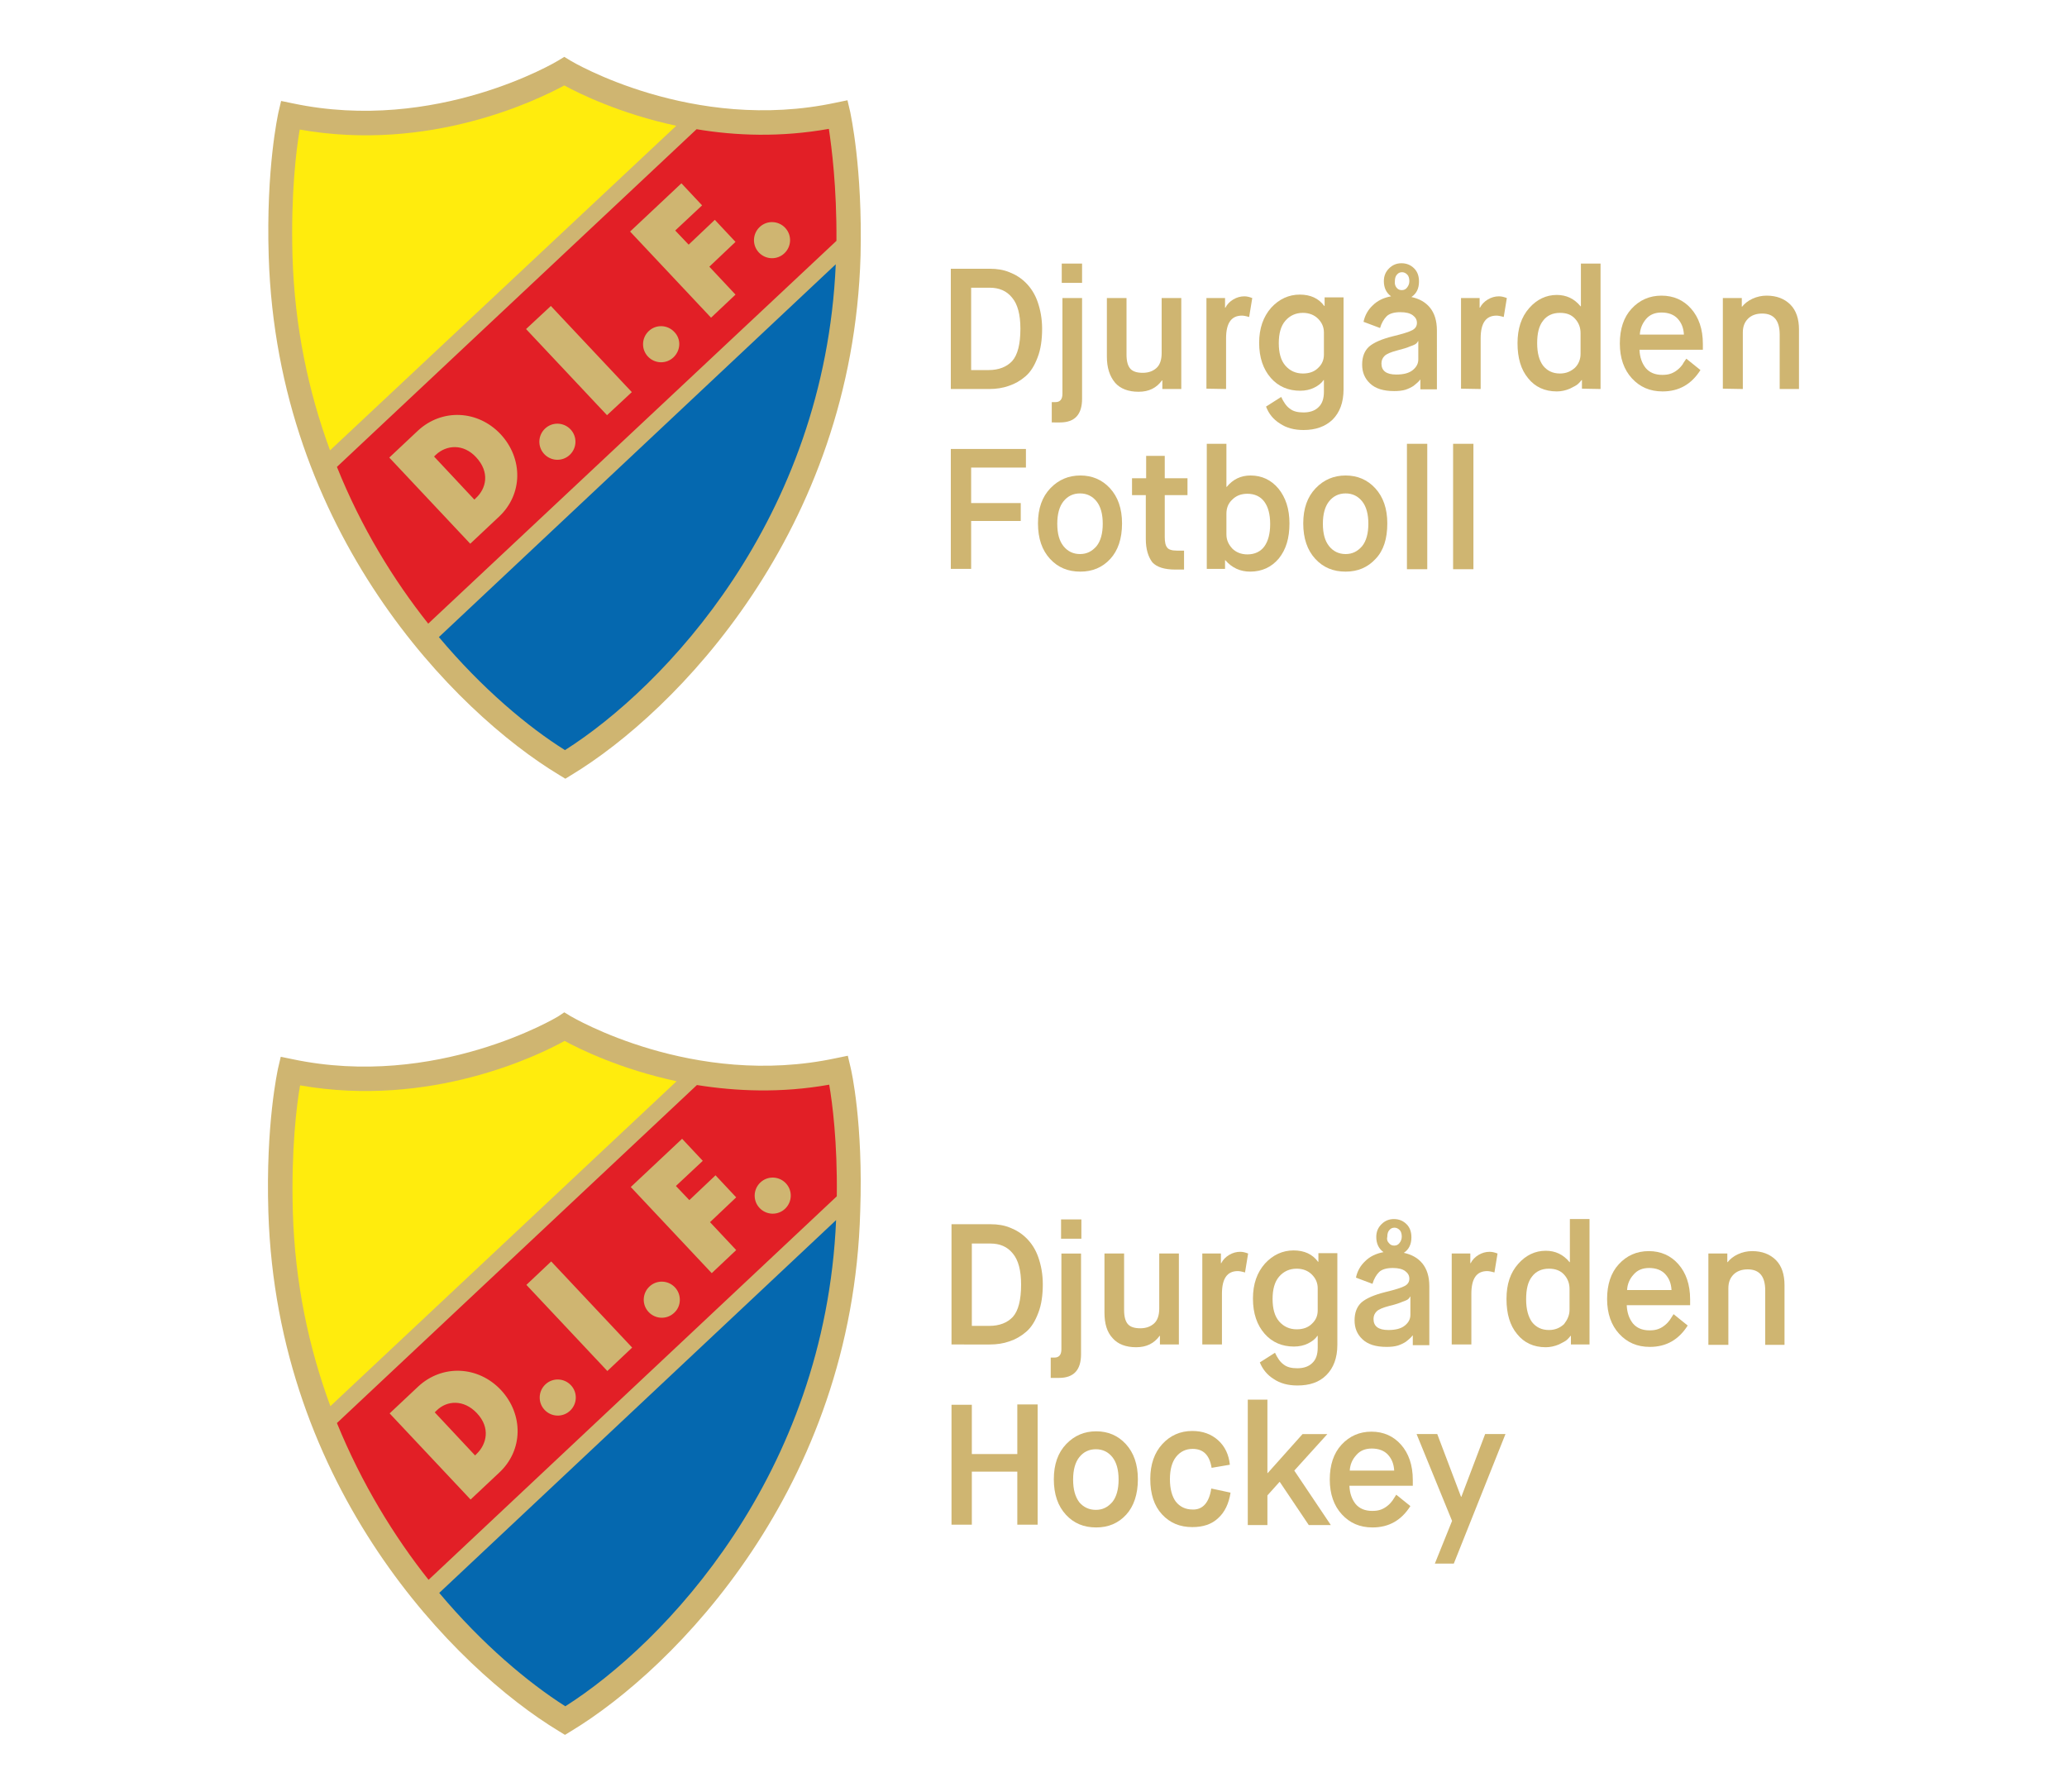 <?xml version="1.0" encoding="utf-8"?>
<!-- Generator: Adobe Illustrator 21.1.0, SVG Export Plug-In . SVG Version: 6.00 Build 0)  -->
<svg version="1.1" id="Layer_1" xmlns="http://www.w3.org/2000/svg" xmlns:xlink="http://www.w3.org/1999/xlink" x="0px" y="0px"
	 viewBox="0 0 600 520" style="enable-background:new 0 0 600 520;" xml:space="preserve">
<style type="text/css">
	.st0{fill:#CFB571;}
	.st1{fill:#FFEC0D;}
	.st2{fill:#0568AF;}
	.st3{fill:#E21F26;}
</style>
<g>
	<g>
		<path class="st0" d="M276,112.8V78h11.4c2,0,3.9,0.3,5.6,1c1.8,0.7,3.4,1.7,4.8,3.1s2.6,3.2,3.4,5.5s1.3,4.9,1.3,7.8
			c0,3.2-0.4,6-1.3,8.3c-0.9,2.4-2,4.2-3.5,5.5s-3.1,2.2-4.9,2.8c-1.7,0.6-3.6,0.9-5.7,0.9H276V112.8z M281.9,107.4h5.1
			c2.9,0,5.2-0.9,6.8-2.6c1.6-1.8,2.4-4.9,2.4-9.4c0-4.1-0.8-7.1-2.4-9c-1.6-2-3.8-2.9-6.5-2.9h-5.4V107.4z"/>
		<path class="st0" d="M305.3,122.6v-5.9h1.1c1.3,0,2-0.8,2-2.4V86.5h5.7v29.2c0,4.6-2.1,6.9-6.4,6.9H305.3z M308.2,82.1v-5.6h5.9
			v5.6H308.2z"/>
		<path class="st0" d="M321.3,103.5v-17h5.7v16.4c0,2,0.4,3.3,1.1,4.1c0.7,0.8,1.9,1.2,3.6,1.2s3-0.5,4-1.4s1.5-2.4,1.5-4.3v-16h5.7
			v26.4h-5.5v-2.5h-0.1c-1.6,2.2-3.8,3.3-6.8,3.3s-5.3-0.9-6.8-2.6C322.1,109.2,321.3,106.7,321.3,103.5z"/>
		<path class="st0" d="M350.2,112.8V86.5h5.4v2.8h0.1c0.5-1,1.3-1.8,2.3-2.4s2.1-0.9,3.2-0.9c0.8,0,1.5,0.2,2.3,0.5l-0.9,5.5
			c-1-0.3-1.7-0.4-2.1-0.4c-3.1,0-4.6,2.2-4.6,6.6v14.7L350.2,112.8L350.2,112.8z"/>
		<path class="st0" d="M367.5,118l4.4-2.8c0.7,1.5,1.5,2.7,2.5,3.4c1,0.8,2.3,1.1,4,1.1c1.8,0,3.3-0.5,4.3-1.5
			c1.1-1,1.6-2.5,1.6-4.5v-3.4h-0.1c-0.6,0.9-1.5,1.6-2.7,2.2s-2.6,0.9-4.1,0.9c-3.4,0-6.3-1.2-8.5-3.7s-3.4-5.9-3.4-10.2
			c0-4.2,1.2-7.6,3.5-10.2c2.3-2.5,5.1-3.8,8.3-3.8c3.1,0,5.5,1.1,7.1,3.3h0.1v-2.5h5.5V113c0,3.8-1.1,6.7-3.2,8.8
			c-2.1,2-4.9,3-8.4,3c-2.7,0-5-0.6-6.9-1.9C369.6,121.7,368.3,120.1,367.5,118z M384.3,102.9v-6.4c0-1.6-0.6-2.9-1.7-4
			s-2.6-1.7-4.4-1.7c-2.1,0-3.8,0.8-5.1,2.3c-1.3,1.5-1.9,3.7-1.9,6.5s0.6,5,1.9,6.5s3,2.3,5.1,2.3c1.8,0,3.3-0.5,4.4-1.6
			C383.7,105.8,384.3,104.5,384.3,102.9z"/>
		<path class="st0" d="M412.3,112.8v-2.6h-0.1c-0.1,0.2-0.3,0.4-0.6,0.7c-0.3,0.3-0.7,0.6-1.3,1.1c-0.6,0.4-1.4,0.8-2.3,1.1
			c-1,0.3-2.1,0.4-3.3,0.4c-3.1,0-5.4-0.7-7-2.2s-2.3-3.3-2.3-5.5c0-2.3,0.7-4,2-5.2c1.4-1.2,3.7-2.2,6.9-3c2.9-0.7,4.8-1.3,5.7-1.8
			c0.9-0.5,1.3-1.2,1.3-2.1s-0.4-1.6-1.2-2.2c-0.8-0.6-2-0.9-3.6-0.9c-1.8,0-3.2,0.4-4,1.2c-0.8,0.8-1.5,2-1.9,3.4l-4.8-1.8
			c0.4-1.9,1.3-3.5,2.7-4.8c1.3-1.3,3.1-2.2,5.3-2.6c-1.4-1-2.1-2.5-2.1-4.4c0-1.5,0.5-2.7,1.5-3.7s2.2-1.5,3.6-1.5
			c1.5,0,2.7,0.5,3.7,1.5s1.4,2.3,1.4,3.8c0,2-0.7,3.5-2.2,4.5c2.3,0.5,4.1,1.5,5.4,3.1s2,3.8,2,6.6V113h-4.8V112.8z M405.6,101.7
			c-1.9,0.5-3.1,1-3.7,1.6s-0.9,1.3-0.9,2.2c0,2.1,1.4,3.2,4.3,3.2c2.1,0,3.7-0.4,4.8-1.3c1.1-0.9,1.6-1.9,1.6-3.1V99h-0.1
			c-0.1,0.3-0.3,0.5-0.5,0.7s-0.8,0.5-1.7,0.8C408.5,100.9,407.2,101.3,405.6,101.7z M405.4,83.5c0.4,0.5,0.9,0.7,1.5,0.7
			s1.1-0.2,1.5-0.7s0.7-1.1,0.7-1.9s-0.2-1.5-0.6-1.9S407.6,79,407,79s-1.1,0.2-1.5,0.7c-0.4,0.4-0.6,1.1-0.6,1.9
			C404.8,82.4,405,83,405.4,83.5z"/>
		<path class="st0" d="M424.1,112.8V86.5h5.4v2.8h0.1c0.5-1,1.3-1.8,2.3-2.4s2.1-0.9,3.2-0.9c0.8,0,1.5,0.2,2.3,0.5l-0.9,5.5
			c-1-0.3-1.7-0.4-2.1-0.4c-3.1,0-4.6,2.2-4.6,6.6v14.7L424.1,112.8L424.1,112.8z"/>
		<path class="st0" d="M459.2,112.8v-2.5h-0.1c-0.3,0.4-0.6,0.7-1,1.1s-1.2,0.8-2.4,1.4c-1.2,0.5-2.4,0.8-3.8,0.8
			c-3.5,0-6.3-1.3-8.3-3.8c-2.1-2.5-3.1-5.9-3.1-10.2c0-4.2,1.1-7.6,3.4-10.2c2.2-2.5,4.9-3.8,8-3.8c2.8,0,5.1,1.1,6.9,3.3h0.1V76.5
			h5.7v36.4L459.2,112.8L459.2,112.8z M458.8,102.7v-6c0-1.6-0.5-3-1.6-4.2s-2.5-1.7-4.4-1.7c-2.1,0-3.8,0.8-4.9,2.3
			c-1.2,1.5-1.7,3.7-1.7,6.5c0,2.9,0.6,5,1.7,6.5c1.2,1.5,2.8,2.3,4.9,2.3c1.8,0,3.2-0.6,4.4-1.7
			C458.2,105.7,458.8,104.3,458.8,102.7z"/>
		<path class="st0" d="M489.5,104.1l4.1,3.3c-2.6,4.1-6.2,6.2-11,6.2c-3.7,0-6.6-1.3-8.9-3.8s-3.5-5.9-3.5-10.1s1.1-7.6,3.4-10.1
			s5.2-3.8,8.7-3.8s6.4,1.3,8.6,3.8s3.4,5.9,3.4,10.2v1.7h-18.4c0.1,2.2,0.7,3.9,1.8,5.3c1.1,1.3,2.7,2,4.8,2c1,0,1.8-0.1,2.6-0.4
			c0.8-0.3,1.4-0.7,2-1.2s1-1,1.3-1.4C488.7,105.2,489.1,104.7,489.5,104.1z M476,97.1h12.8c-0.1-1.9-0.7-3.4-1.8-4.6
			c-1.1-1.2-2.7-1.8-4.7-1.8c-1.9,0-3.4,0.6-4.5,1.9C476.7,93.9,476.1,95.4,476,97.1z"/>
		<path class="st0" d="M500.1,112.8V86.5h5.5V89h0.1c0.7-0.9,1.7-1.7,3-2.3c1.3-0.6,2.7-0.9,4.1-0.9c2.9,0,5.2,0.9,6.9,2.6
			s2.5,4.2,2.5,7.2v17.3h-5.6V97.1c0-4.1-1.7-6.1-5.1-6.1c-1.7,0-3.1,0.5-4.1,1.5s-1.5,2.3-1.5,4v16.4L500.1,112.8L500.1,112.8z"/>
		<path class="st0" d="M276,165.2v-34.9h21.8v5.4h-15.9V146h14.4v5.2h-14.4v13.9H276V165.2z"/>
		<path class="st0" d="M322.3,162.2c-2.3,2.5-5.2,3.7-8.7,3.7c-3.6,0-6.5-1.2-8.8-3.7s-3.5-5.9-3.5-10.3c0-4.3,1.2-7.7,3.6-10.2
			s5.3-3.7,8.7-3.7s6.3,1.2,8.6,3.7c2.3,2.5,3.5,5.9,3.5,10.2C325.7,156.4,324.5,159.8,322.3,162.2z M313.5,160.8
			c2,0,3.5-0.8,4.8-2.3c1.2-1.5,1.8-3.7,1.8-6.5s-0.6-5-1.8-6.5c-1.2-1.5-2.8-2.3-4.8-2.3s-3.6,0.8-4.8,2.3
			c-1.2,1.5-1.8,3.7-1.8,6.5c0,2.9,0.6,5,1.8,6.5S311.5,160.8,313.5,160.8z"/>
		<path class="st0" d="M332.6,156.4v-12.7h-4v-4.9h4.1v-6.5h5.4v6.5h6.6v4.9h-6.6v12.1c0,1.5,0.2,2.5,0.7,3.1
			c0.4,0.6,1.4,0.9,2.8,0.9h2.1v5.5h-2.5c-3.2,0-5.4-0.7-6.7-2.1C333.3,161.6,332.6,159.4,332.6,156.4z"/>
		<path class="st0" d="M350.3,165.2v-36.4h5.7v12.5h0.1c1.8-2.2,4.1-3.3,6.9-3.3c3.3,0,6,1.3,8.1,3.8c2.1,2.6,3.2,5.9,3.2,10.1
			c0,4.3-1,7.6-3.1,10.2c-2.1,2.5-4.9,3.8-8.3,3.8c-2.9,0-5.3-1.1-7.2-3.3h-0.1v2.5h-5.3V165.2z M356,149.1v6c0,1.6,0.6,2.9,1.7,4.1
			c1.1,1.1,2.6,1.7,4.4,1.7c2.1,0,3.8-0.8,4.9-2.3s1.7-3.7,1.7-6.5c0-2.9-0.6-5-1.7-6.5s-2.8-2.3-4.9-2.3c-1.9,0-3.3,0.6-4.4,1.7
			C356.5,146.1,356,147.5,356,149.1z"/>
		<path class="st0" d="M399.3,162.2c-2.3,2.5-5.2,3.7-8.7,3.7c-3.6,0-6.5-1.2-8.8-3.7s-3.5-5.9-3.5-10.3c0-4.3,1.2-7.7,3.6-10.2
			s5.3-3.7,8.7-3.7c3.4,0,6.3,1.2,8.6,3.7c2.3,2.5,3.5,5.9,3.5,10.2C402.7,156.4,401.6,159.8,399.3,162.2z M390.6,160.8
			c2,0,3.5-0.8,4.8-2.3c1.2-1.5,1.8-3.7,1.8-6.5s-0.6-5-1.8-6.5c-1.2-1.5-2.8-2.3-4.8-2.3s-3.6,0.8-4.8,2.3
			c-1.2,1.5-1.8,3.7-1.8,6.5c0,2.9,0.6,5,1.8,6.5S388.6,160.8,390.6,160.8z"/>
		<path class="st0" d="M408.4,165.2v-36.4h5.9v36.4L408.4,165.2L408.4,165.2z"/>
		<path class="st0" d="M421.8,165.2v-36.4h5.9v36.4L421.8,165.2L421.8,165.2z"/>
	</g>
	<g>
		<g id="Guld_sköld_1_">
			<g>
				<path class="st0" d="M246.8,32.5l-0.8-3.4l-3.4,0.7c-41.6,8.9-76.7-12-77-12.2l-1.8-1.1l-1.8,1.1c-0.3,0.2-35.4,21.2-77,12.4
					l-3.4-0.7l-0.8,3.4c-0.1,0.6-3.6,16.1-2.8,41.7c2.5,80.2,54.1,132.3,84.3,150.5l1.8,1.1l1.8-1.1c30.1-18.2,81.6-70.5,83.9-150.7
					C250.4,48.6,246.9,33.2,246.8,32.5z"/>
			</g>
		</g>
		<g>
			<path class="st1" d="M196.3,36.5c-16.3-3.5-28.1-9.3-32.5-11.7C156,29,124.8,44.3,87,37.6c-1,5.7-2.6,18.7-2.1,36.6
				c0.6,20.8,4.7,39.7,10.9,56.5L196.3,36.5z"/>
			<path class="st2" d="M164,217.7c28.7-18.2,75.4-67,78.6-141L127.4,184.9C140,199.9,153.3,211,164,217.7z"/>
			<g>
				<path class="st3" d="M126.5,132l-0.5,0.5l11.7,12.5l0.5-0.5c2.9-2.7,4.1-7.4,0-11.8C134.5,128.7,129.6,129.1,126.5,132z"/>
				<path class="st3" d="M240.6,37.4c-14,2.5-27.1,2-38.4,0.1l-104.4,98c7.1,17.7,16.5,32.9,26.5,45.5L242.8,69.9
					C242.9,54.2,241.4,42.7,240.6,37.4z M144.8,150l-8.3,7.8l-23.5-25l8.3-7.8c7-6.5,17.4-6,24,1C151.9,133.1,151.8,143.5,144.8,150
					z M165.4,132c-2.1,2-5.4,1.9-7.4-0.2c-2-2.1-1.9-5.4,0.2-7.4c2.1-2,5.4-1.9,7.4,0.2C167.6,126.7,167.5,130,165.4,132z
					 M176.2,120.5l-23.5-25l7.2-6.7l23.5,25L176.2,120.5z M195.5,103.7c-2.1,2-5.4,1.9-7.4-0.2s-1.9-5.4,0.2-7.4
					c2.1-2,5.4-1.9,7.4,0.2C197.8,98.4,197.6,101.7,195.5,103.7z M213.5,85.5l-7.1,6.7l-23.5-25l14.9-14l6,6.4l-7.8,7.3l3.9,4.1
					l7.6-7.2l6,6.4l-7.6,7.2L213.5,85.5z M227.7,73.5c-2.1,2-5.4,1.9-7.4-0.2s-1.9-5.4,0.2-7.4c2.1-2,5.4-1.9,7.4,0.2
					S229.8,71.5,227.7,73.5z"/>
			</g>
		</g>
	</g>
</g>
<g>
	<g>
		<g>
			<path class="st0" d="M246.9,309.8l-0.8-3.4l-3.4,0.7c-41.6,8.9-76.7-12-77.1-12.2l-1.8-1.1L162,295c-0.3,0.2-35.4,21.2-77.1,12.4
				l-3.4-0.7l-0.8,3.4c-0.1,0.6-3.6,16.1-2.8,41.7c2.5,80.2,54.2,132.4,84.3,150.6l1.8,1.1l1.8-1.1c30.1-18.2,81.7-70.5,83.9-150.8
				C250.6,325.9,247.1,310.5,246.9,309.8z"/>
		</g>
	</g>
	<path class="st1" d="M196.4,313.8c-16.3-3.5-28.1-9.3-32.5-11.7c-7.8,4.3-39,19.5-76.8,12.9c-1,5.8-2.6,18.7-2.1,36.6
		c0.6,20.9,4.7,39.7,10.9,56.5L196.4,313.8z"/>
	<path class="st2" d="M164.1,495.2c28.7-18.2,75.4-67,78.6-141.1L127.5,462.3C140.1,477.3,153.4,488.4,164.1,495.2z"/>
	<path class="st3" d="M138.4,410.1c4.1,4.3,2.8,9.1,0,11.8l-0.5,0.5l-11.7-12.5l0.5-0.5C129.7,406.4,134.6,406.1,138.4,410.1z
		 M242.9,347.2L124.4,458.5c-10-12.6-19.4-27.9-26.6-45.5l104.5-98.1c11.3,1.8,24.4,2.4,38.4-0.1C241.6,320,243.1,331.5,242.9,347.2
		z M145.4,403.4c-6.6-7-17-7.5-24-1l-8.3,7.8l23.5,25l8.3-7.8C151.9,420.9,152,410.5,145.4,403.4z M165.7,402
		c-2-2.1-5.3-2.2-7.4-0.2c-2.1,2-2.2,5.3-0.2,7.4c2,2.1,5.3,2.2,7.4,0.2C167.6,407.4,167.7,404.1,165.7,402z M183.5,391.1l-23.5-25
		l-7.2,6.8l23.5,25L183.5,391.1z M195.9,373.6c-2-2.1-5.3-2.2-7.4-0.2c-2.1,2-2.2,5.3-0.2,7.4c2,2.1,5.3,2.2,7.4,0.2
		C197.8,379.1,197.9,375.7,195.9,373.6z M206.1,354.7l7.6-7.2l-6-6.4l-7.6,7.2l-3.9-4.1l7.8-7.3l-6-6.4l-14.9,14l23.5,25l7.1-6.7
		L206.1,354.7z M228.1,343.4c-2-2.1-5.3-2.2-7.4-0.2c-2.1,2-2.2,5.3-0.2,7.4c2,2.1,5.3,2.2,7.4,0.2
		C230,348.8,230.1,345.5,228.1,343.4z"/>
	<g>
		<g>
			<g>
				<g>
					<path class="st0" d="M276.2,390.2v-34.9h11.4c2,0,3.9,0.3,5.6,1c1.8,0.7,3.4,1.7,4.8,3.1c1.4,1.4,2.6,3.2,3.4,5.5
						c0.8,2.3,1.3,4.9,1.3,7.8c0,3.2-0.4,6-1.3,8.3c-0.9,2.4-2,4.2-3.5,5.5c-1.5,1.3-3.1,2.2-4.9,2.8c-1.7,0.6-3.6,0.9-5.7,0.9
						H276.2z M282.1,384.8h5.1c2.9,0,5.2-0.9,6.8-2.6c1.6-1.8,2.4-4.9,2.4-9.4c0-4.1-0.8-7.1-2.4-9c-1.6-2-3.8-2.9-6.5-2.9h-5.4
						V384.8z"/>
					<path class="st0" d="M305,399.9V394h1.1c1.3,0,2-0.8,2-2.4v-27.8h5.7V393c0,4.6-2.1,6.9-6.4,6.9H305z M308,359.5v-5.6h5.9v5.6
						H308z"/>
					<path class="st0" d="M320.6,380.9v-17.1h5.7v16.4c0,2,0.4,3.3,1.1,4.1c0.7,0.8,1.9,1.2,3.6,1.2c1.7,0,3-0.5,4-1.4
						c1-0.9,1.5-2.4,1.5-4.3v-16h5.7v26.4h-5.5v-2.5h-0.1c-1.6,2.2-3.8,3.3-6.8,3.3c-3,0-5.3-0.9-6.8-2.6
						C321.3,386.6,320.6,384.1,320.6,380.9z"/>
				</g>
			</g>
			<g>
				<g>
					<path class="st0" d="M349,390.2v-26.4h5.4v2.8h0.1c0.5-1,1.3-1.8,2.3-2.4c1-0.6,2.1-0.9,3.2-0.9c0.8,0,1.5,0.2,2.3,0.5
						l-0.9,5.5c-1-0.3-1.7-0.4-2.1-0.4c-3.1,0-4.6,2.2-4.6,6.6v14.7H349z"/>
				</g>
			</g>
			<g>
				<g>
					<path class="st0" d="M365.7,395.4l4.4-2.8c0.7,1.5,1.5,2.7,2.5,3.4c1,0.8,2.3,1.1,4,1.1c1.8,0,3.3-0.5,4.3-1.5
						c1.1-1,1.6-2.5,1.6-4.5v-3.4h-0.1c-0.6,0.9-1.5,1.6-2.7,2.2c-1.2,0.6-2.6,0.9-4.1,0.9c-3.4,0-6.3-1.2-8.5-3.7
						s-3.4-5.9-3.4-10.2c0-4.3,1.2-7.6,3.5-10.2c2.3-2.5,5.1-3.8,8.3-3.8c3.1,0,5.5,1.1,7.1,3.3h0.1v-2.5h5.5v26.6
						c0,3.8-1.1,6.7-3.2,8.8s-4.9,3-8.4,3c-2.7,0-5-0.6-6.9-1.9C367.9,399.1,366.5,397.4,365.7,395.4z M382.5,380.3v-6.4
						c0-1.6-0.6-2.9-1.7-4c-1.1-1.1-2.6-1.7-4.4-1.7c-2.1,0-3.8,0.8-5.1,2.3c-1.3,1.5-1.9,3.7-1.9,6.5c0,2.8,0.6,5,1.9,6.5
						c1.3,1.5,3,2.3,5.1,2.3c1.8,0,3.3-0.5,4.4-1.6C382,383.1,382.5,381.8,382.5,380.3z"/>
					<path class="st0" d="M410.1,390.2v-2.6H410c-0.1,0.2-0.3,0.4-0.6,0.7c-0.3,0.3-0.7,0.6-1.3,1.1c-0.6,0.4-1.4,0.8-2.3,1.1
						c-1,0.3-2.1,0.4-3.3,0.4c-3.1,0-5.4-0.7-7-2.2c-1.6-1.5-2.3-3.3-2.3-5.5c0-2.3,0.7-4,2-5.2c1.4-1.2,3.7-2.2,6.9-3
						c2.9-0.7,4.8-1.3,5.7-1.8c0.9-0.5,1.3-1.2,1.3-2.1c0-0.9-0.4-1.6-1.2-2.2c-0.8-0.6-2-0.9-3.6-0.9c-1.8,0-3.2,0.4-4,1.2
						c-0.8,0.8-1.5,2-1.9,3.4l-4.8-1.8c0.4-1.9,1.3-3.5,2.7-4.8c1.3-1.3,3.1-2.2,5.3-2.6c-1.4-1-2.1-2.5-2.1-4.4
						c0-1.5,0.5-2.7,1.5-3.7c1-1,2.2-1.5,3.6-1.5c1.5,0,2.7,0.5,3.7,1.5c1,1,1.4,2.3,1.4,3.8c0,2-0.7,3.5-2.2,4.5
						c2.3,0.5,4.1,1.5,5.4,3.1c1.3,1.6,2,3.8,2,6.6v17.1H410.1z M403.3,379c-1.9,0.5-3.1,1-3.7,1.6c-0.6,0.6-0.9,1.3-0.9,2.2
						c0,2.1,1.4,3.2,4.3,3.2c2.1,0,3.7-0.4,4.8-1.3c1.1-0.9,1.6-1.9,1.6-3.1v-5.3h-0.1c-0.1,0.3-0.3,0.5-0.5,0.7
						c-0.2,0.2-0.8,0.5-1.7,0.8C406.2,378.2,405,378.6,403.3,379z M403.2,360.8c0.4,0.5,0.9,0.7,1.5,0.7c0.6,0,1.1-0.2,1.5-0.7
						c0.4-0.5,0.7-1.1,0.7-1.9c0-0.8-0.2-1.5-0.6-1.9c-0.4-0.4-0.9-0.7-1.5-0.7c-0.6,0-1.1,0.2-1.5,0.7c-0.4,0.4-0.6,1.1-0.6,1.9
						C402.5,359.7,402.7,360.3,403.2,360.8z"/>
					<path class="st0" d="M421.4,390.2v-26.4h5.4v2.8h0.1c0.5-1,1.3-1.8,2.3-2.4c1-0.6,2.1-0.9,3.2-0.9c0.8,0,1.5,0.2,2.3,0.5
						l-0.9,5.5c-1-0.3-1.7-0.4-2.1-0.4c-3.1,0-4.6,2.2-4.6,6.6v14.7H421.4z"/>
					<path class="st0" d="M456,390.2v-2.5h-0.1c-0.3,0.4-0.6,0.7-1,1.1c-0.4,0.4-1.2,0.8-2.4,1.4c-1.2,0.5-2.5,0.8-3.8,0.8
						c-3.5,0-6.3-1.3-8.3-3.8c-2.1-2.5-3.1-5.9-3.1-10.2c0-4.3,1.1-7.6,3.4-10.2c2.2-2.5,4.9-3.8,8-3.8c2.8,0,5.1,1.1,6.9,3.3h0.1
						v-12.5h5.7v36.4H456z M455.6,380.1v-6c0-1.6-0.5-3-1.6-4.2c-1.1-1.2-2.6-1.7-4.4-1.7c-2.1,0-3.8,0.8-4.9,2.3
						c-1.2,1.5-1.7,3.7-1.7,6.6c0,2.9,0.6,5,1.7,6.6c1.2,1.5,2.8,2.3,4.9,2.3c1.8,0,3.2-0.6,4.4-1.7
						C455,383,455.6,381.7,455.6,380.1z"/>
					<path class="st0" d="M485.8,381.4l4.1,3.3c-2.6,4.1-6.2,6.2-11,6.2c-3.7,0-6.6-1.3-8.9-3.8c-2.3-2.5-3.5-5.9-3.5-10.1
						c0-4.2,1.1-7.6,3.4-10.1c2.3-2.5,5.2-3.8,8.7-3.8c3.5,0,6.4,1.3,8.6,3.8c2.2,2.5,3.4,5.9,3.4,10.2v1.7h-18.4
						c0.1,2.2,0.7,3.9,1.8,5.3c1.1,1.3,2.7,2,4.8,2c1,0,1.8-0.1,2.6-0.4c0.8-0.3,1.4-0.7,2-1.2c0.6-0.5,1-1,1.3-1.4
						C485.1,382.5,485.4,382,485.8,381.4z M472.3,374.4h12.9c-0.1-1.9-0.7-3.4-1.8-4.6c-1.1-1.2-2.7-1.8-4.7-1.8
						c-1.9,0-3.4,0.6-4.5,1.9C473,371.2,472.4,372.7,472.3,374.4z"/>
					<path class="st0" d="M495.9,390.2v-26.4h5.5v2.5h0.1c0.7-0.9,1.7-1.7,3-2.3c1.3-0.6,2.7-0.9,4.1-0.9c2.9,0,5.2,0.9,6.9,2.6
						c1.7,1.7,2.5,4.2,2.5,7.3v17.3h-5.6v-15.8c0-4.1-1.7-6.1-5.1-6.1c-1.7,0-3.1,0.5-4.1,1.5c-1,1-1.5,2.3-1.5,4v16.4H495.9z"/>
				</g>
			</g>
		</g>
		<g>
			<g>
				<path class="st0" d="M276.2,442.6v-34.9h5.9V422h13.2v-14.4h5.9v34.9h-5.9v-15.4h-13.2v15.4H276.2z"/>
				<path class="st0" d="M326.9,439.6c-2.3,2.5-5.2,3.7-8.7,3.7c-3.6,0-6.5-1.2-8.8-3.7c-2.3-2.5-3.5-5.9-3.5-10.3
					c0-4.3,1.2-7.7,3.6-10.2c2.4-2.5,5.3-3.7,8.7-3.7c3.4,0,6.3,1.2,8.6,3.7c2.3,2.5,3.5,5.9,3.5,10.2
					C330.3,433.7,329.1,437.2,326.9,439.6z M318.1,438.2c2,0,3.5-0.8,4.8-2.3c1.2-1.5,1.8-3.7,1.8-6.5c0-2.8-0.6-5-1.8-6.5
					c-1.2-1.5-2.8-2.3-4.8-2.3c-2,0-3.6,0.8-4.8,2.3c-1.2,1.5-1.8,3.7-1.8,6.5c0,2.9,0.6,5,1.8,6.6
					C314.5,437.4,316.1,438.2,318.1,438.2z"/>
				<path class="st0" d="M351.6,432l5.6,1.2c-0.5,3.2-1.7,5.7-3.6,7.4c-1.9,1.8-4.4,2.6-7.5,2.6c-3.6,0-6.5-1.2-8.8-3.7
					c-2.3-2.5-3.4-5.9-3.4-10.3c0-4.2,1.2-7.6,3.5-10.1c2.3-2.5,5.2-3.8,8.7-3.8c3,0,5.5,0.9,7.5,2.7c2,1.8,3.1,4.2,3.4,7.1
					l-5.3,0.9c-0.6-3.7-2.4-5.5-5.5-5.5c-2,0-3.6,0.8-4.8,2.3c-1.2,1.5-1.8,3.7-1.8,6.5c0,2.8,0.6,5,1.7,6.5
					c1.2,1.5,2.8,2.3,4.9,2.3C349.1,438.2,351,436.1,351.6,432z"/>
				<path class="st0" d="M362.2,442.6v-36.4h5.7v21.3h0.1l10.1-11.3h7.2l-9.6,10.6l10.6,15.8h-6.4l-8.4-12.5h-0.1l-3.5,3.9v8.6
					H362.2z"/>
				<path class="st0" d="M405.3,433.8l4.1,3.3c-2.6,4.1-6.2,6.2-11,6.2c-3.7,0-6.6-1.3-8.9-3.8c-2.3-2.5-3.5-5.9-3.5-10.1
					c0-4.2,1.1-7.6,3.4-10.1c2.3-2.5,5.2-3.8,8.7-3.8c3.5,0,6.4,1.3,8.6,3.8c2.2,2.5,3.4,5.9,3.4,10.2v1.7h-18.4
					c0.1,2.2,0.7,3.9,1.8,5.3c1.1,1.3,2.7,2,4.8,2c1,0,1.8-0.1,2.6-0.4c0.8-0.3,1.4-0.7,2-1.2c0.6-0.5,1-1,1.3-1.4
					C404.6,434.9,404.9,434.4,405.3,433.8z M391.8,426.8h12.9c-0.1-1.9-0.7-3.4-1.8-4.6c-1.1-1.2-2.7-1.8-4.7-1.8
					c-1.9,0-3.4,0.6-4.5,1.9C392.5,423.6,391.9,425.1,391.8,426.8z"/>
				<path class="st0" d="M416.5,453.8l5-12.4l-10.3-25.2h6l6.9,18.2h0.1l6.9-18.2h5.9l-15,37.6H416.5z"/>
			</g>
		</g>
	</g>
</g>
</svg>
